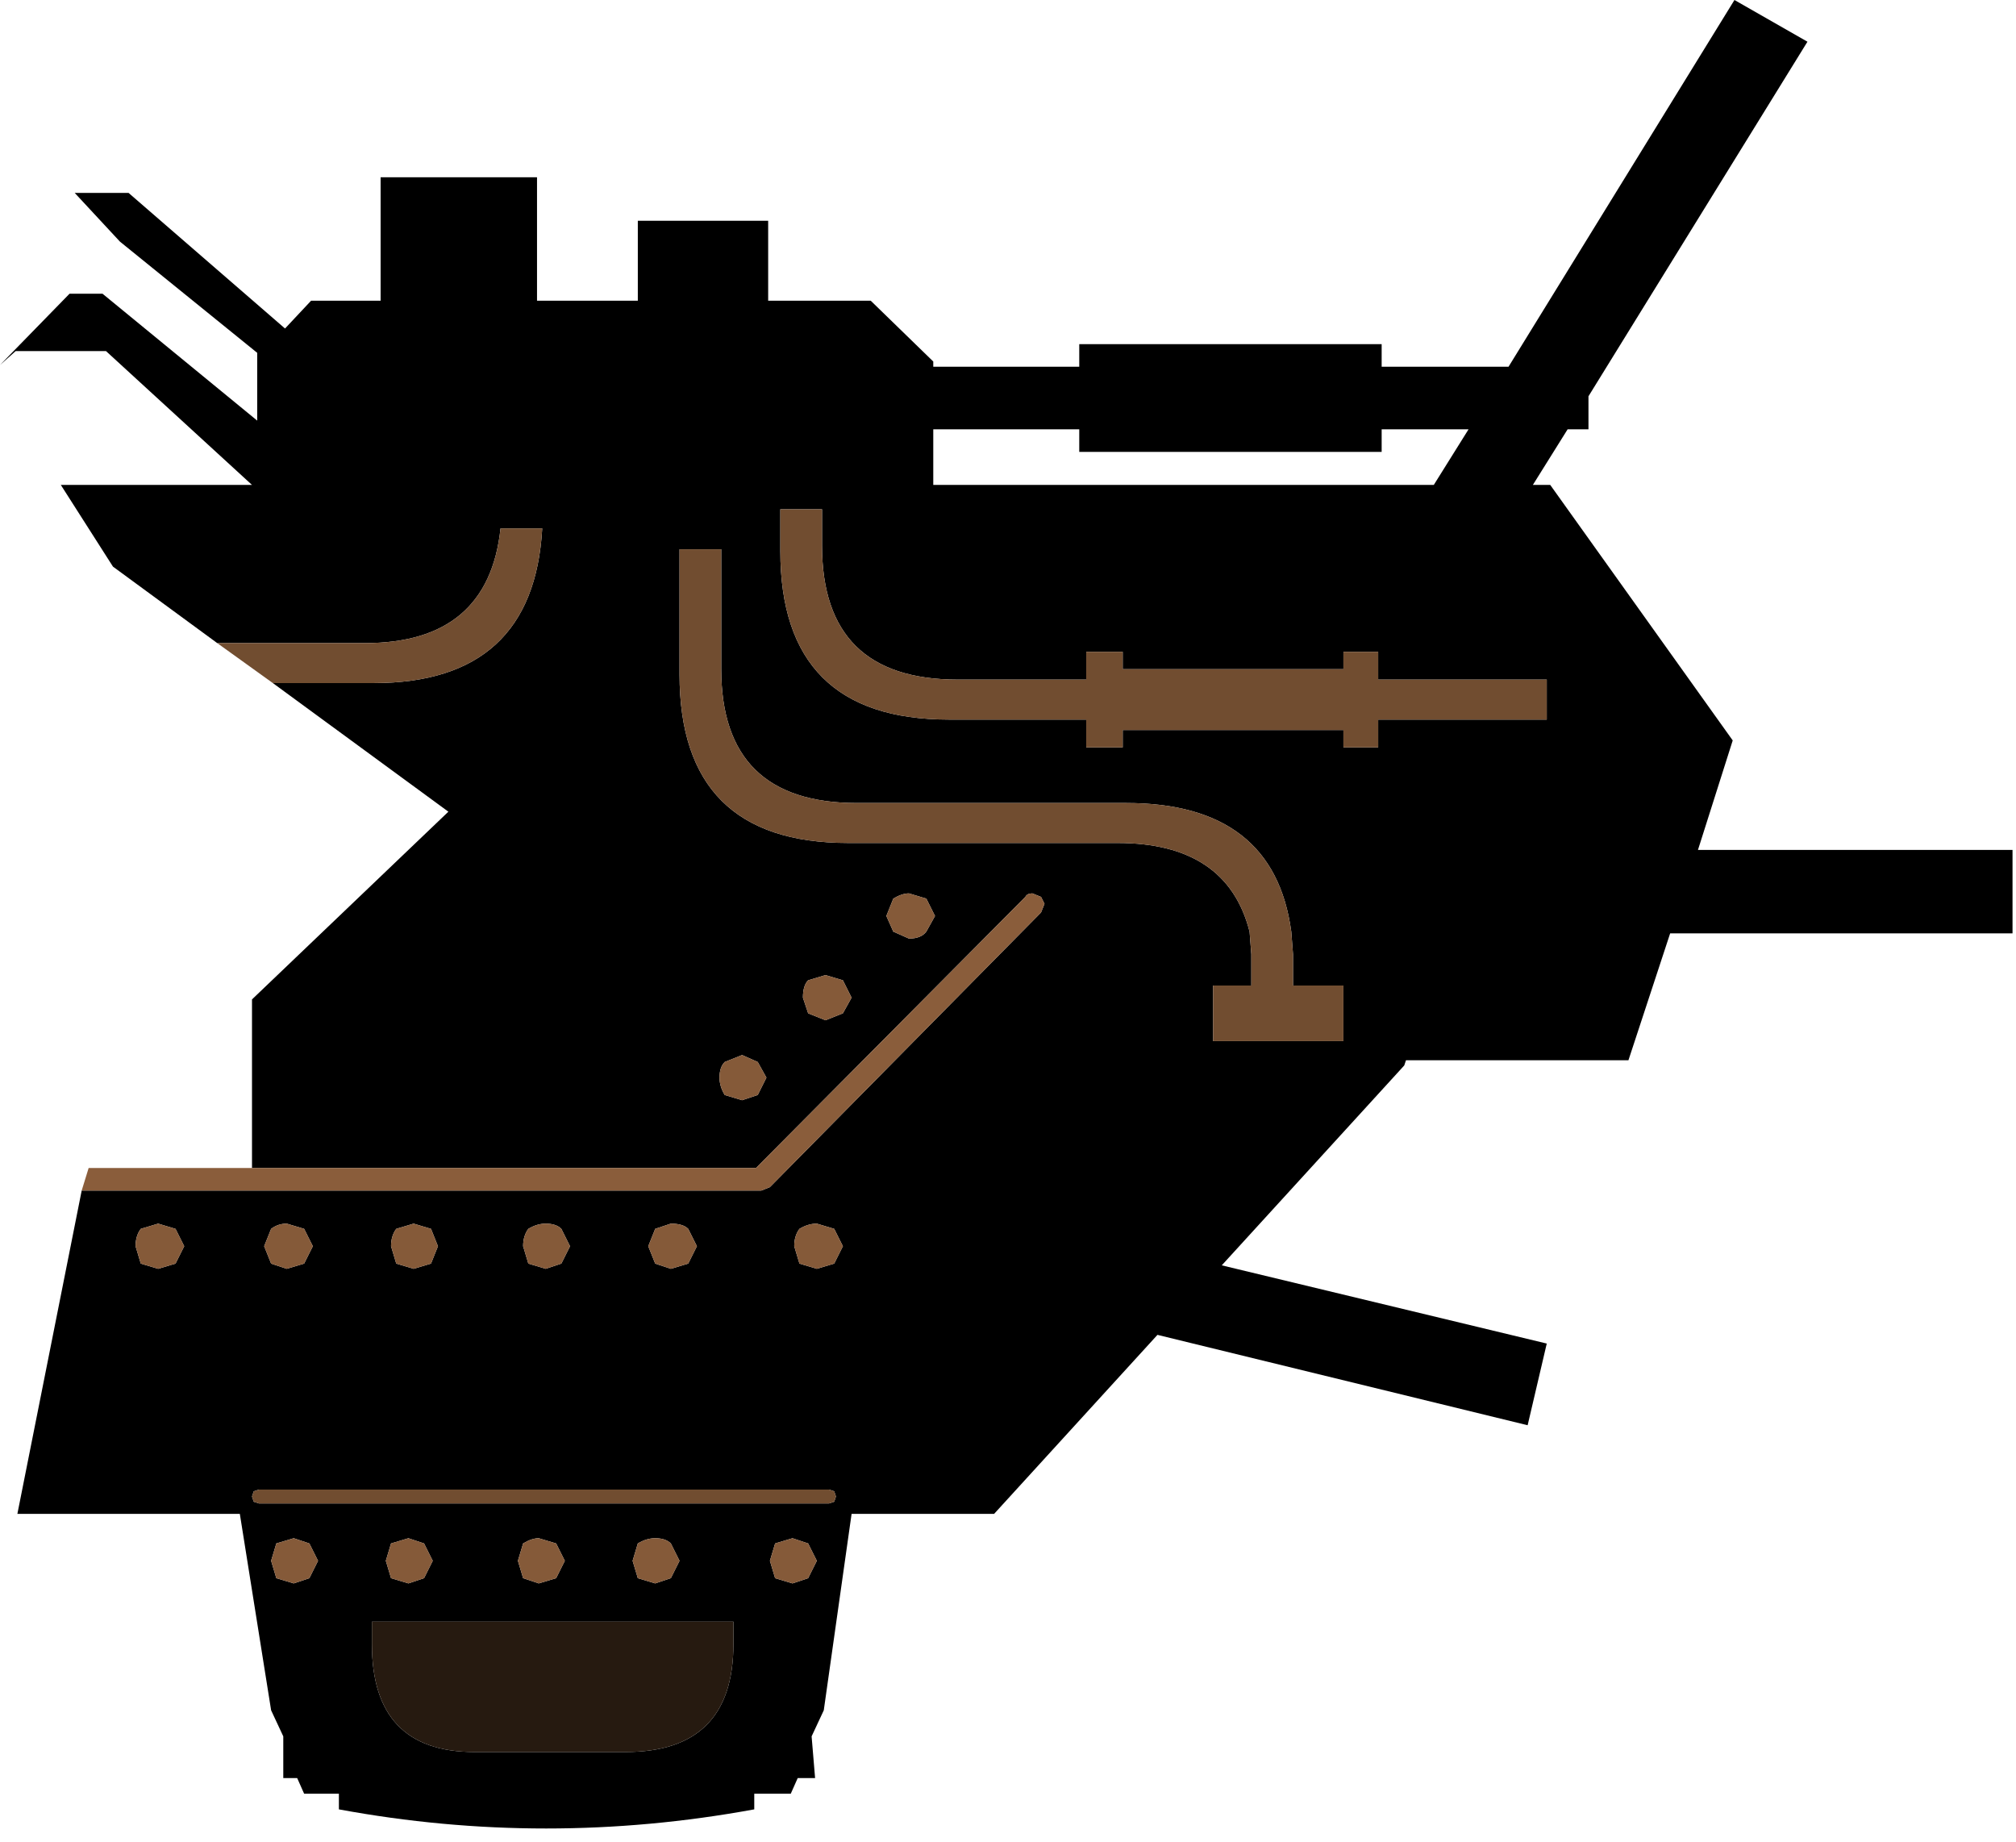 <?xml version="1.0" encoding="utf-8"?>
<svg version="1.1" id="Layer_1"
xmlns="http://www.w3.org/2000/svg"
xmlns:xlink="http://www.w3.org/1999/xlink"
width="58px" height="53px"
xml:space="preserve">
<g id="998" transform="matrix(1, 0, 0, 1, -3.1, -17.8)">
<path style="fill:#000000;fill-opacity:1" d="M25,52.05L25.25 51.95L33.05 44.05L33.15 43.8L33.05 43.6L32.8 43.5Q32.65 43.5 32.6 43.6L24.85 51.4L10.35 51.4L10.35 46.55L16 41.15L10.95 37.45L13.85 37.45Q18.45 37.45 18.7 33L17.5 33Q17.15 36.3 13.6 36.3L9.35 36.3L6.35 34.1L4.85 31.75L10.35 31.75L6.15 27.9L3.55 27.9L3.1 28.3L5.1 26.25L6.05 26.25L10.5 29.9L10.5 27.95L6.55 24.75L5.25 23.35L6.8 23.35L11.3 27.25L12.05 26.45L14.05 26.45L14.05 22.9L18.55 22.9L18.55 26.45L21.45 26.45L21.45 24.15L25.2 24.15L25.2 26.45L28.15 26.45L29.95 28.2L29.95 28.35L34.15 28.35L34.15 27.7L42.85 27.7L42.85 28.35L46.5 28.35L53 17.8L55.1 19L48.8 29.2L48.8 30.15L48.2 30.15L47.2 31.75L47.7 31.75L52.95 39.1L51.95 42.25L61 42.25L61 44.65L51.15 44.65L49.95 48.3L43.55 48.3L43.5 48.45L38.25 54.2L47.6 56.45L47.05 58.8L36.4 56.2L31.7 61.35L27.6 61.35L26.8 67L26.45 67.75L26.55 68.95L26.05 68.95L25.85 69.4L24.8 69.4L24.8 69.85Q18.8 70.95 12.85 69.85L12.85 69.4L11.85 69.4L11.65 68.95L11.25 68.95L11.25 67.75L10.9 67L10 61.35L3.6 61.35L5.45 52.05L25 52.05M42.85,30.8L34.15 30.8L34.15 30.15L29.95 30.15L29.95 31.75L44.35 31.75L45.35 30.15L42.85 30.15L42.85 30.8M41.75,37.05L35.4 37.05L35.4 36.55L34.35 36.55L34.35 37.35L30.65 37.35Q26.75 37.35 26.75 33.5L26.75 32.45L25.55 32.45L25.55 33.65Q25.55 38.5 30.4 38.5L34.35 38.5L34.35 39.3L35.4 39.3L35.4 38.8L41.75 38.8L41.75 39.3L42.75 39.3L42.75 38.5L47.6 38.5L47.6 37.35L42.75 37.35L42.75 36.55L41.75 36.55L41.75 37.05M41.75,46.4L41.75 46.15L40.3 46.15L40.3 45.35L40.3 45.25L40.25 44.6Q39.75 40.9 35.5 40.9L27.75 40.9Q23.85 40.9 23.85 37.05L23.85 33.6L22.65 33.6L22.65 37.2Q22.65 42.05 27.5 42.05L35.25 42.05Q38.4 42.05 39.05 44.6L39.1 45.25L39.1 45.35L39.1 46.15L38 46.15L38 46.8L38 47.75L41.75 47.75L41.75 46.4M24.9,49.3L25.15 48.8L24.9 48.35L24.45 48.15L23.95 48.35Q23.8 48.5 23.8 48.8Q23.8 49.05 23.95 49.3L24.45 49.45L24.9 49.3M28.8,44.6L29.25 44.8Q29.6 44.8 29.75 44.6L30 44.15L29.75 43.65L29.25 43.5Q29.05 43.5 28.8 43.65L28.6 44.15L28.8 44.6M26.35,46Q26.2 46.15 26.2 46.5L26.35 46.95L26.85 47.15L27.35 46.95L27.6 46.5L27.35 46L26.85 45.85L26.35 46M27.1,53.15L26.6 53Q26.35 53 26.1 53.15Q25.95 53.35 25.95 53.65L26.1 54.15L26.6 54.3L27.1 54.15L27.35 53.65L27.1 53.15M21.95,53.15L21.75 53.65L21.95 54.15L22.4 54.3L22.9 54.15L23.15 53.65L22.9 53.15Q22.75 53 22.4 53L21.95 53.15M27.15,60.85L27.1 60.7L26.95 60.65L10.55 60.65L10.4 60.7L10.35 60.85L10.4 61L10.55 61.05L26.95 61.05L27.1 61L27.15 60.85M25.4,62.2L25.25 62.7L25.4 63.2L25.9 63.35L26.35 63.2L26.6 62.7L26.35 62.2L25.9 62.05L25.4 62.2M21.45,63.2L21.95 63.35L22.4 63.2L22.65 62.7L22.4 62.2Q22.25 62.05 21.95 62.05Q21.7 62.05 21.45 62.2L21.3 62.7L21.45 63.2M24.2,64.45L13.8 64.45L13.8 65.1Q13.8 68.2 16.75 68.2L21.1 68.2Q24.2 68.2 24.2 65.1L24.2 64.45M15.7,53.65L15.5 53.15L15 53L14.5 53.15Q14.35 53.35 14.35 53.65L14.5 54.15L15 54.3L15.5 54.15L15.7 53.65M19.25,54.15L19.5 53.65L19.25 53.15Q19.1 53 18.8 53Q18.55 53 18.3 53.15Q18.15 53.35 18.15 53.65L18.3 54.15L18.8 54.3L19.25 54.15M11.35,54.3L11.85 54.15L12.1 53.65L11.85 53.15L11.35 53Q11.1 53 10.9 53.15L10.7 53.65L10.9 54.15L11.35 54.3M7.15,54.15L7.65 54.3L8.15 54.15L8.4 53.65L8.15 53.15L7.65 53L7.15 53.15Q7 53.35 7 53.65L7.15 54.15M19.1,62.2L18.6 62.05Q18.4 62.05 18.15 62.2L18 62.7L18.15 63.2L18.6 63.35L19.1 63.2L19.35 62.7L19.1 62.2M15.3,62.2L14.85 62.05L14.35 62.2L14.2 62.7L14.35 63.2L14.85 63.35L15.3 63.2L15.55 62.7L15.3 62.2M12.25,62.7L12 62.2L11.55 62.05L11.05 62.2L10.9 62.7L11.05 63.2L11.55 63.35L12 63.2L12.25 62.7" />
<path style="fill:#714D30;fill-opacity:1" d="M9.35,36.3L13.6 36.3Q17.15 36.3 17.5 33L18.7 33Q18.45 37.45 13.85 37.45L10.95 37.45L9.35 36.3M41.75,36.55L42.75 36.55L42.75 37.35L47.6 37.35L47.6 38.5L42.75 38.5L42.75 39.3L41.75 39.3L41.75 38.8L35.4 38.8L35.4 39.3L34.35 39.3L34.35 38.5L30.4 38.5Q25.55 38.5 25.55 33.65L25.55 32.45L26.75 32.45L26.75 33.5Q26.75 37.35 30.65 37.35L34.35 37.35L34.35 36.55L35.4 36.55L35.4 37.05L41.75 37.05L41.75 36.55M41.75,47.75L38 47.75L38 46.8L38 46.15L39.1 46.15L39.1 45.35L39.1 45.25L39.05 44.6Q38.4 42.05 35.25 42.05L27.5 42.05Q22.65 42.05 22.65 37.2L22.65 33.6L23.85 33.6L23.85 37.05Q23.85 40.9 27.75 40.9L35.5 40.9Q39.75 40.9 40.25 44.6L40.3 45.25L40.3 45.35L40.3 46.15L41.75 46.15L41.75 46.4L41.75 47.75M27.1,61L26.95 61.05L10.55 61.05L10.4 61L10.35 60.85L10.4 60.7L10.55 60.65L26.95 60.65L27.1 60.7L27.15 60.85L27.1 61" />
<path style="fill:#855A39;fill-opacity:1" d="M24.45,49.45L23.95 49.3Q23.8 49.05 23.8 48.8Q23.8 48.5 23.95 48.35L24.45 48.15L24.9 48.35L25.15 48.8L24.9 49.3L24.45 49.45M28.6,44.15L28.8 43.65Q29.05 43.5 29.25 43.5L29.75 43.65L30 44.15L29.75 44.6Q29.6 44.8 29.25 44.8L28.8 44.6L28.6 44.15M26.85,45.85L27.35 46L27.6 46.5L27.35 46.95L26.85 47.15L26.35 46.95L26.2 46.5Q26.2 46.15 26.35 46L26.85 45.85M27.35,53.65L27.1 54.15L26.6 54.3L26.1 54.15L25.95 53.65Q25.95 53.35 26.1 53.15Q26.35 53 26.6 53L27.1 53.15L27.35 53.65M22.4,53Q22.75 53 22.9 53.15L23.15 53.65L22.9 54.15L22.4 54.3L21.95 54.15L21.75 53.65L21.95 53.15L22.4 53M25.9,62.05L26.35 62.2L26.6 62.7L26.35 63.2L25.9 63.35L25.4 63.2L25.25 62.7L25.4 62.2L25.9 62.05M21.3,62.7L21.45 62.2Q21.7 62.05 21.95 62.05Q22.25 62.05 22.4 62.2L22.65 62.7L22.4 63.2L21.95 63.35L21.45 63.2L21.3 62.7M15.5,54.15L15 54.3L14.5 54.15L14.35 53.65Q14.35 53.35 14.5 53.15L15 53L15.5 53.15L15.7 53.65L15.5 54.15M18.8,54.3L18.3 54.15L18.15 53.65Q18.15 53.35 18.3 53.15Q18.55 53 18.8 53Q19.1 53 19.25 53.15L19.5 53.65L19.25 54.15L18.8 54.3M10.9,54.15L10.7 53.65L10.9 53.15Q11.1 53 11.35 53L11.85 53.15L12.1 53.65L11.85 54.15L11.35 54.3L10.9 54.15M7,53.65Q7 53.35 7.15 53.15L7.65 53L8.15 53.15L8.4 53.65L8.15 54.15L7.65 54.3L7.15 54.15L7 53.65M19.35,62.7L19.1 63.2L18.6 63.35L18.15 63.2L18 62.7L18.15 62.2Q18.4 62.05 18.6 62.05L19.1 62.2L19.35 62.7M15.55,62.7L15.3 63.2L14.85 63.35L14.35 63.2L14.2 62.7L14.35 62.2L14.85 62.05L15.3 62.2L15.55 62.7M12,63.2L11.55 63.35L11.05 63.2L10.9 62.7L11.05 62.2L11.55 62.05L12 62.2L12.25 62.7L12 63.2" />
<path style="fill:#8A5D3B;fill-opacity:1" d="M10.35,51.4L24.85 51.4L32.6 43.6Q32.65 43.5 32.8 43.5L33.05 43.6L33.15 43.8L33.05 44.05L25.25 51.95L25 52.05L5.45 52.05L5.65 51.4L10.35 51.4" />
<path style="fill:#261A10;fill-opacity:1" d="M24.2,65.1Q24.2 68.2 21.1 68.2L16.75 68.2Q13.8 68.2 13.8 65.1L13.8 64.45L24.2 64.45L24.2 65.1" />
</g>
</svg>
